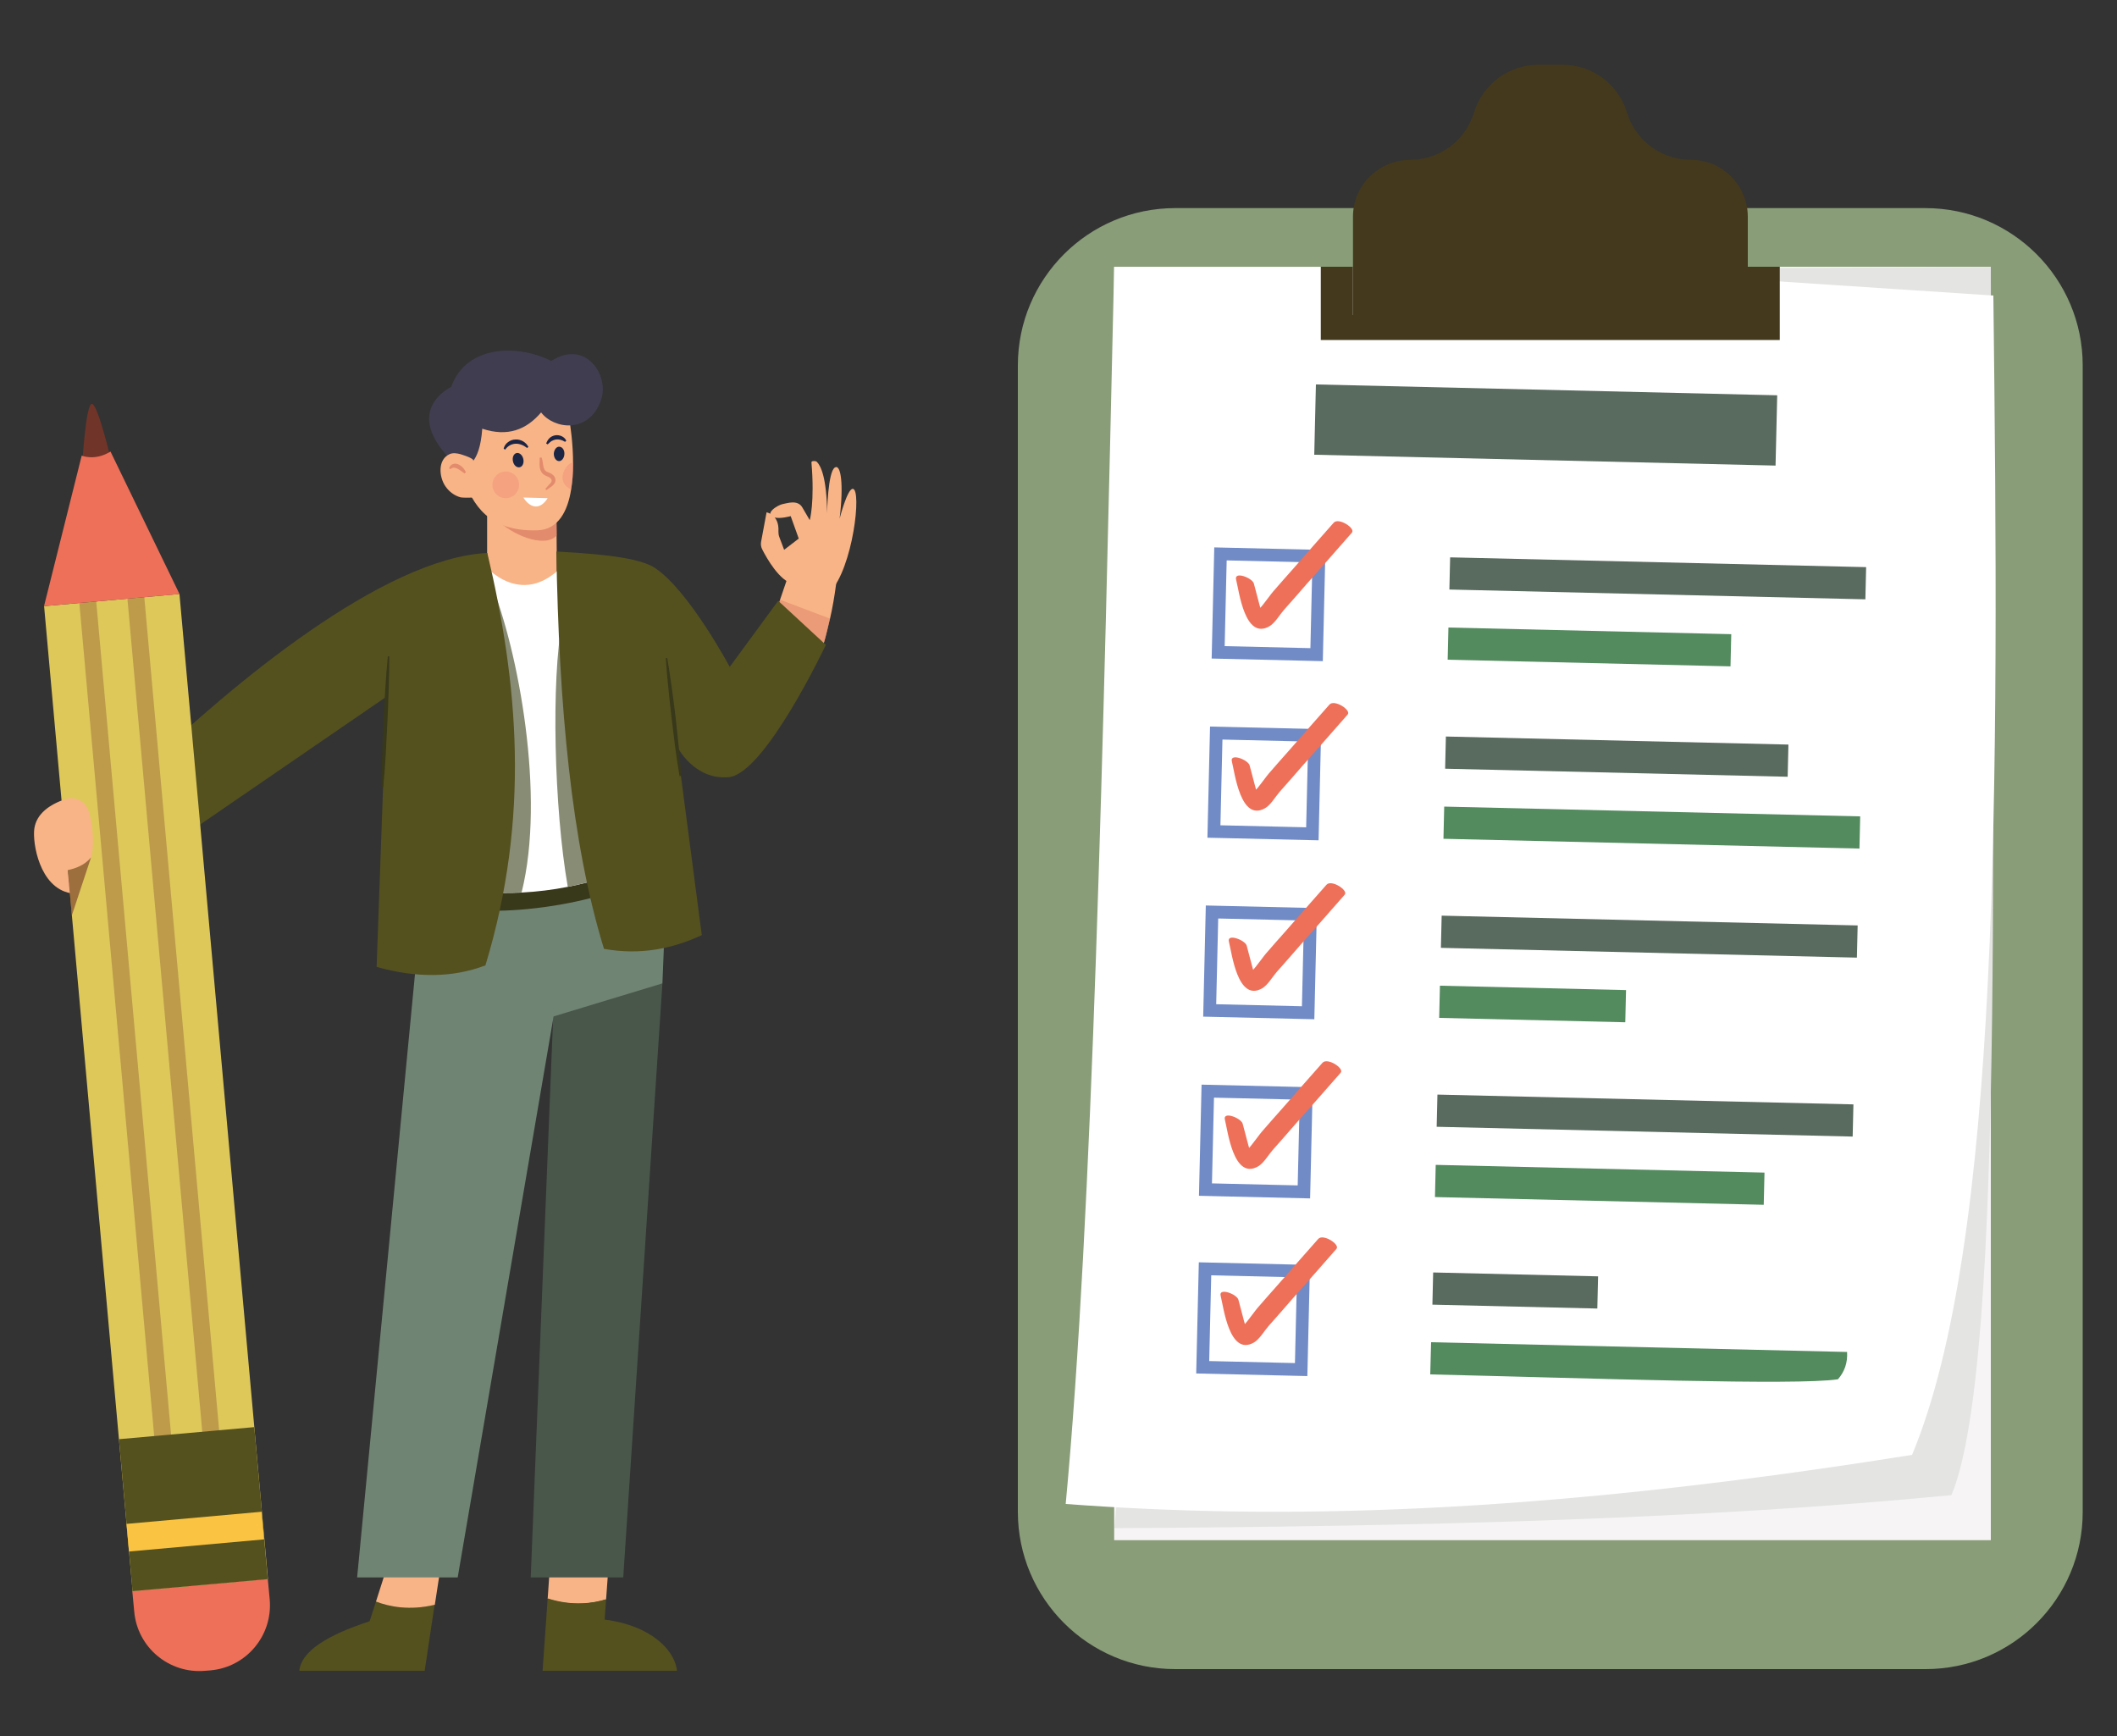 <?xml version="1.0" encoding="utf-8"?>
<!-- Generator: Adobe Illustrator 26.3.1, SVG Export Plug-In . SVG Version: 6.00 Build 0)  -->
<svg version="1.1" id="Слой_1" xmlns="http://www.w3.org/2000/svg" xmlns:xlink="http://www.w3.org/1999/xlink" x="0px" y="0px"
	 viewBox="0 0 1000 820" style="enable-background:new 0 0 1000 820;" xml:space="preserve">
<rect x="0" y="0" width="1000" height="820" fill="#333333" stroke="none"/>
<style type="text/css">
	.st0{fill:#899D79;}
	.st1{fill:#F6F4F5;}
	.st2{fill:#E4E4E3;}
	.st3{fill:#FFFFFF;}
	.st4{fill:#596A5E;}
	.st5{fill:#538A5E;}
	.st6{fill:#FFFFFF;stroke:#718BC6;stroke-width:6;stroke-miterlimit:10;}
	.st7{fill:#EE7059;}
	.st8{fill:#44391C;}
	.st9{fill:#F8B486;}
	.st10{fill:#54511F;}
	.st11{fill:#E38B6D;}
	.st12{fill:#403D50;}
	.st13{fill:#49574B;}
	.st14{fill:#708474;}
	.st15{fill:#38381A;}
	.st16{fill:#888C74;}
	.st17{opacity:0.6;fill:#E38B6D;}
	.st18{fill:#703428;}
	.st19{fill:#DEC85A;}
	.st20{opacity:0.3;fill:none;stroke:#703428;stroke-width:8;stroke-miterlimit:10;}
	.st21{fill:#FBC342;}
	.st22{fill:#1D2545;}
	.st23{opacity:0.4;fill:#F1877A;}
	.st24{opacity:0.6;fill:#703428;}
</style>
<g>
	<path class="st0" d="M909.6,788.4H555.1c-41,0-74.3-33.3-74.3-74.3V172.6c0-41,33.3-74.3,74.3-74.3h354.4c41,0,74.3,33.3,74.3,74.3
		V714C983.9,755.1,950.6,788.4,909.6,788.4z"/>
	<g>
		<rect x="526.3" y="126" class="st1" width="414.1" height="601.5"/>
		<path class="st2" d="M940.4,126.1c0.1,234.6,7.7,517.4-18.6,580.1c-116,11.3-251.9,14.9-395.4,15.6l54.6-593.9L940.4,126.1z"/>
		<path class="st3" d="M903.2,687.2c-180.9,28.9-301.8,30.5-399.8,23.2c12.7-135.3,17.8-359.9,22.9-584.3l218,0.5l197.3,13
			C944.4,372.4,944.7,587.5,903.2,687.2z"/>
	</g>
	
		<rect x="621" y="184.1" transform="matrix(1 2.352837e-02 -2.352837e-02 1 4.924 -17.119)" class="st4" width="217.9" height="33.2"/>
	
		<rect x="684.6" y="265.5" transform="matrix(1 2.352839e-02 -2.352839e-02 1 6.643 -18.343)" class="st4" width="196.5" height="15.2"/>
	
		<rect x="683.8" y="297.9" transform="matrix(1 2.352875e-02 -2.352875e-02 1 7.396 -17.576)" class="st5" width="133.6" height="15.2"/>
	<g>
		
			<rect x="575.8" y="262.1" transform="matrix(1 2.352853e-02 -2.352853e-02 1 6.88 -14.016)" class="st6" width="46.5" height="46.5"/>
		<g>
			<path class="st7" d="M583.9,273.8c1.4,5.5,4.1,28.5,15.6,22.1c2.7-1.5,4.9-5.4,6.9-7.7c3.6-4.1,7.2-8.1,10.7-12.2
				c7.2-8.1,14.3-16.2,21.5-24.4c1.8-2.1-6.3-7.3-8.6-4.7c-6.4,7.2-12.7,14.4-19.1,21.7c-3.2,3.6-6.4,7.2-9.5,10.8
				c-2.2,2.5-7.3,10.6-10.6,11.3c1.8,0.6,3.6,1.1,5.3,1.7c1.3,1-1.1-6.3-1.1-6.5c-0.9-3.4-1.8-6.8-2.7-10.2
				C591.7,273,582.8,269.6,583.9,273.8L583.9,273.8z"/>
		</g>
	</g>
	
		<rect x="682.6" y="349.7" transform="matrix(1 2.352835e-02 -2.352835e-02 1 8.618 -17.865)" class="st4" width="161.8" height="15.2"/>
	
		<rect x="681.8" y="383.2" transform="matrix(1 2.352838e-02 -2.352838e-02 1 9.411 -18.245)" class="st5" width="196.5" height="15.2"/>
	<g>
		
			<rect x="573.8" y="346.7" transform="matrix(1 2.352853e-02 -2.352853e-02 1 8.869 -13.945)" class="st6" width="46.5" height="46.5"/>
		<g>
			<path class="st7" d="M581.9,359.7c1.4,5.5,4.1,28.5,15.6,22.1c2.7-1.5,4.9-5.4,6.9-7.7c3.6-4.1,7.2-8.1,10.7-12.2
				c7.2-8.1,14.3-16.2,21.5-24.4c1.8-2.1-6.3-7.3-8.6-4.7c-6.4,7.2-12.7,14.4-19.1,21.7c-3.2,3.6-6.4,7.2-9.5,10.8
				c-2.2,2.5-7.3,10.6-10.6,11.3c1.8,0.6,3.6,1.1,5.3,1.7c1.3,1-1.1-6.3-1.1-6.5c-0.9-3.4-1.8-6.8-2.7-10.2
				C589.7,358.9,580.8,355.5,581.9,359.7L581.9,359.7z"/>
		</g>
	</g>
	
		<rect x="680.6" y="434.7" transform="matrix(1 2.352863e-02 -2.352863e-02 1 10.621 -18.203)" class="st4" width="196.5" height="15.2"/>
	
		<rect x="679.8" y="466.5" transform="matrix(1 2.352825e-02 -2.352825e-02 1 11.355 -16.898)" class="st5" width="87.9" height="15.2"/>
	<g>
		
			<rect x="571.8" y="431.2" transform="matrix(1 2.352853e-02 -2.352853e-02 1 10.858 -13.875)" class="st6" width="46.5" height="46.5"/>
		<g>
			<path class="st7" d="M580.5,444.8c1.4,5.5,4.1,28.5,15.6,22.1c2.7-1.5,4.9-5.4,6.9-7.7c3.6-4.1,7.2-8.1,10.7-12.2
				c7.2-8.1,14.3-16.2,21.5-24.4c1.8-2.1-6.3-7.3-8.6-4.7c-6.4,7.2-12.7,14.4-19.1,21.7c-3.2,3.6-6.4,7.2-9.5,10.8
				c-2.2,2.5-7.3,10.6-10.6,11.3c1.8,0.6,3.6,1.1,5.3,1.7c1.3,1-1.1-6.3-1.1-6.5c-0.9-3.4-1.8-6.8-2.7-10.2
				C588.3,444.1,579.4,440.7,580.5,444.8L580.5,444.8z"/>
		</g>
	</g>
	
		<rect x="678.6" y="519.2" transform="matrix(1 2.352838e-02 -2.352838e-02 1 12.61 -18.132)" class="st4" width="196.5" height="15.2"/>
	
		<rect x="677.8" y="551.9" transform="matrix(1 2.352849e-02 -2.352849e-02 1 13.372 -17.619)" class="st5" width="155.3" height="15.2"/>
	<g>
		
			<rect x="569.8" y="515.8" transform="matrix(1 2.352853e-02 -2.352853e-02 1 12.848 -13.805)" class="st6" width="46.5" height="46.5"/>
		<g>
			<path class="st7" d="M578.6,528.9c1.4,5.5,4.1,28.5,15.6,22.1c2.7-1.5,4.9-5.4,6.9-7.7c3.6-4.1,7.2-8.1,10.7-12.2
				c7.2-8.1,14.3-16.2,21.5-24.4c1.8-2.1-6.3-7.3-8.6-4.7c-6.4,7.2-12.7,14.4-19.1,21.7c-3.2,3.6-6.4,7.2-9.5,10.8
				c-2.2,2.5-7.3,10.6-10.6,11.3c1.8,0.6,3.6,1.1,5.3,1.7c1.3,1-1.1-6.3-1.1-6.5c-0.9-3.4-1.8-6.8-2.7-10.2
				C586.3,528.1,577.5,524.7,578.6,528.9L578.6,528.9z"/>
		</g>
	</g>
	
		<rect x="676.6" y="601.8" transform="matrix(1 2.352802e-02 -2.352802e-02 1 14.535 -16.668)" class="st4" width="77.9" height="15.2"/>
	<path class="st5" d="M872.5,638.6L676,634l-0.4,15.2c76,1.8,172.8,5.3,192.6,2.3C871.2,648,872.8,643.9,872.5,638.6z"/>
	<g>
		
			<rect x="568.5" y="599.7" transform="matrix(1 2.352850e-02 -2.352850e-02 1 14.822 -13.751)" class="st6" width="46.5" height="46.5"/>
		<g>
			<path class="st7" d="M576.6,612.1c1.4,5.5,4.1,28.5,15.6,22.1c2.7-1.5,4.9-5.4,6.9-7.7c3.6-4.1,7.2-8.1,10.7-12.2
				c7.2-8.1,14.3-16.2,21.5-24.4c1.8-2.1-6.3-7.3-8.6-4.7c-6.4,7.2-12.7,14.4-19.1,21.7c-3.2,3.6-6.4,7.2-9.5,10.8
				c-2.2,2.5-7.3,10.6-10.6,11.3c1.8,0.6,3.6,1.1,5.3,1.7c1.3,1-1.1-6.3-1.1-6.5c-0.9-3.4-1.8-6.8-2.7-10.2
				C584.4,611.3,575.5,608,576.6,612.1L576.6,612.1z"/>
		</g>
	</g>
	<g>
		<g>
			<path class="st8" d="M825.6,102.4v46.4H639.1v-46.4c0-7.4,3-14.1,7.9-19c0.6-0.6,1.2-1.2,1.9-1.7c4.6-3.8,10.6-6.2,17.1-6.2
				c4.9,0,9.5-1.1,13.7-3.1c1.8-0.9,3.5-1.9,5.2-3.1c5.3-3.9,9.4-9.6,11.4-16.2c2.1-6.8,6.3-12.5,11.8-16.5c5.3-3.8,11.7-6,18.5-6
				h11.6c6.8,0,13.2,2.2,18.5,6c5.5,4,9.7,9.7,11.8,16.5c2,6.7,6.1,12.3,11.4,16.2c1.6,1.2,3.3,2.2,5.2,3.1c4.2,2,8.8,3.1,13.7,3.1
				c6.5,0,12.4,2.3,17.1,6.2C821.8,86.7,825.6,94.1,825.6,102.4z"/>
			<polygon class="st8" points="840.7,126 840.7,160.6 623.9,160.6 623.9,126 639.1,126 639.1,148.8 825.6,148.8 825.6,126 			"/>
			<ellipse class="st8" cx="732.3" cy="58.5" rx="16.5" ry="15.7"/>
		</g>
	</g>
	<g>
		<path class="st9" d="M374.9,275.9c-6.6-1.3-12.8-12.3-14.9-16.5c-0.5-1-0.7-2.2-0.5-3.4l2.6-14c0,0,6.1,1,5.6,9.1
			c0,0.8,0.1,1.7,0.4,2.5l2.3,6.1l6.9-5.3l-3.8-10.6c0,0-5,1.4-7.7,0.6c-5.3-1.7,1.7-5.9,3.9-6.3c2.2-0.4,7.1-2.2,9.3,1.6
			c2.2,3.8,3.5,6,3.5,6s2.4-8.4,0.8-27.3c-0.1-0.8,2.1-0.8,2.6-0.2c1.8,1.8,4.6,7.4,4.8,24.2c0,0,0.3-19.6,3.7-21.6
			c2.8-1.7,4.2,7.9,2.2,24.2c0,0,3.6-14.1,6.2-14.1c4.4,0,0.1,37.6-10.9,48.9L374.9,275.9z"/>
		<path class="st9" d="M395.6,270.1c-0.2,1.9-0.4,3.7-0.6,5.4v0c-0.8,6.2-1.8,11.8-2.9,16.6c-0.1,0.2-0.1,0.4-0.2,0.7
			c-3.3,13.7-3.9,20.4-15.4,18.6l-11.7-13.4l-0.1-0.1l-0.9-1l2.4-7l0.3-0.9l1.8-5.1l0.2-0.7l3-8.8l1.2-3.6L395.6,270.1z"/>
	</g>
	<path class="st10" d="M177.6,756.5l-3,9.3c-20.5,6.7-32.4,14.4-33.2,23.4h59.2l4.7-31.3C193.4,761,183.7,758.9,177.6,756.5z"/>
	<path class="st9" d="M185,733.3l-7.4,23.2c6.2,2.4,15.8,4.4,27.8,1.5l3.1-20.2L185,733.3z"/>
	<path class="st9" d="M286.3,755.5l1.7-23.6l-27.8,1.5l-1.5,21.8C270.4,758.9,280.2,757.4,286.3,755.5z"/>
	<path class="st10" d="M319.8,789.3c-0.8-9-11.2-21.3-34.2-24.3l0.7-9.6c-6.1,1.9-15.8,3.4-27.6-0.4l-2.4,34.2H319.8z"/>
	<polygon class="st9" points="263.7,281.9 230.1,282.2 230.1,231.4 262.7,231.4 262.7,234.5 262.9,250.6 263.1,276.4 	"/>
	<path class="st11" d="M262.9,253c-6,6.3-21.8-0.8-28.4-7.8l28.3-8.3L262.9,253z"/>
	<path class="st9" d="M270.7,219.7c0,3.7-0.3,7.7-0.9,11.4c-1.6,10.2-6,19.1-16,19.4c-23.6,0.7-30.4-12.8-34.8-23.9
		c-4.5-11.1,2.8-37.7,2.8-37.7l30.6-3l16.8,13.8C269.1,199.6,270.8,209,270.7,219.7z"/>
	<path class="st12" d="M219.9,220.2c0,0,6.7-0.3,7.9-17.7c12.1,4,20.9,0.4,27.8-7.7c6,7.9,22.6,10.3,28.3-5.8
		c4.1-11.6-7.2-29-23.5-18.5c-16-8.1-40.3-7.5-47.3,12.3c0,0-24.3,11.2,1.4,35.9C215,219.3,219.9,220.2,219.9,220.2z"/>
	<polygon class="st13" points="312.9,464.4 294.4,745.1 250.7,745.1 261.6,472.8 268.3,469.7 	"/>
	<polygon class="st14" points="199.3,426 168.7,745.1 216.2,745.1 261.5,480.1 312.9,464.5 315.2,407.8 200.6,405.2 	"/>
	<path class="st15" d="M206.1,426.7c26,9.3,86.9-1.3,99.5-14.3l-9-18l-100.2,13.3L206.1,426.7z"/>
	<path class="st3" d="M303.3,408.1c-0.8,0.4-1.7,0.7-2.6,1.1c-9.7,3.9-20.8,7.4-32.5,9.7c-7,1.4-14.4,2.3-21.8,2.7
		c-11.3,0.6-22.8-0.2-34.3-2.8l14.6-135.7l1.8-16.5c0,0,19,23.4,40-2.4L303.3,408.1z"/>
	<path class="st16" d="M246.4,421.5c-11.3,0.6-22.8-0.2-34.3-2.8l14.6-135.7l5.2-7.5C244.7,306.8,257.8,375.9,246.4,421.5z"/>
	<path class="st10" d="M230.2,261.2c14.5,61.4,20.4,124.6-0.9,194.8c-15.8,6-33,5.9-51.4,0.7l4.6-127.6L75.1,402.8l-6.5-40.2
		C109.8,323.1,181.1,263.6,230.2,261.2z"/>
	<path class="st16" d="M300.7,409.2c-9.7,3.9-20.8,7.4-32.5,9.7c-6.5-37.1-7.9-98-2.6-125.4L300.7,409.2z"/>
	<path class="st17" d="M392.1,292.2c-0.1,0.2-0.1,0.4-0.2,0.7c-3.3,13.7-3.9,20.4-15.4,18.6l-11.7-13.4l-0.1-0.1l1.5-8l0.3-0.9
		l1.8-5.1l0.2-0.7L392.1,292.2z"/>
	<path class="st10" d="M390.1,304.6c0,0-28.8,61-45.9,62.5c-16.6,1.4-24.4-14.6-24.4-14.6l11.7,89.2c-13.8,6.4-28.8,9.6-46.2,6.5
		c-15.5-50.3-21.3-115.3-22.5-187.7c12.5,0.8,37.4,1.9,46.3,7.6c16,10.3,35.6,46.9,35.6,46.9l22.9-31.2L390.1,304.6z"/>
	<path class="st18" d="M38.9,218.6c0,0,1.7-29.2,4.7-27.8c3,1.4,8.9,26.8,8.9,26.8l-6.4,10.3L38.9,218.6z"/>
	<path class="st7" d="M126.5,745.9l0.9,9.6c1.5,17-11,32-28,33.5l-2.5,0.2c-17,1.5-32-11-33.5-28l-0.9-9.6L126.5,745.9z"/>
	
		<rect x="41.6" y="282.5" transform="matrix(0.996 -8.948319e-02 8.948319e-02 0.996 -45.885 8.664)" class="st19" width="64.2" height="467.2"/>
	
		<rect x="58.9" y="273.3" transform="matrix(0.996 -8.948348e-02 8.948348e-02 0.996 -42.493 8.205)" class="st20" width="22.8" height="409.5"/>
	<polygon class="st10" points="126.5,745.9 62.6,751.6 61,732.9 59.8,719.8 56.2,679.8 120.1,674.1 123.7,714.1 124.8,727.1 	"/>
	
		<rect x="60.2" y="716.9" transform="matrix(0.996 -8.951984e-02 8.951984e-02 0.996 -64.395 11.169)" class="st21" width="64.1" height="13.1"/>
	<path class="st7" d="M20.8,286.3l17.8-71.1c0,0,6.1,2.7,13.6-1.9l32.6,67.3L20.8,286.3z"/>
	<path class="st9" d="M223.5,217.3c-0.3-1-5.1-2.5-6.1-2.8c-1.6-0.4-3.4-0.7-5,0c-5.8,2.6-5,10.9-2,15.2c1.7,2.5,4.2,4.4,7.1,5.2
		c1,0.3,11,0.4,10.5-1.2C228,233.7,223.5,217.3,223.5,217.3z"/>
	<path class="st9" d="M41.9,383.2c-1.5-4.7-6.4-7.3-11.1-5.7c-7.3,2.5-13.6,6.8-14.6,14c-0.9,6.6,2.4,27.7,17.1,30.4l-1.2-10.8
		c0,0,9-2.1,10.8-6C44.3,402.3,44.4,390.9,41.9,383.2z"/>
	<path class="st15" d="M315.2,310.8c0.8,4.6,1.4,9.2,2.1,13.9c0.7,4.6,1.2,9.3,1.8,13.9l1.5,13.9c0.4,4.7,0.9,9.3,1.2,14l-0.8,0.1
		c-0.8-4.6-1.5-9.2-2.1-13.9l-1.7-13.9c-0.5-4.6-1.1-9.3-1.5-13.9c-0.5-4.6-0.9-9.3-1.2-14L315.2,310.8z"/>
	<path class="st15" d="M183.9,310c0,5.2-0.1,10.4-0.3,15.5c-0.1,5.2-0.4,10.3-0.6,15.5l-0.8,15.5c-0.3,5.2-0.7,10.3-1.2,15.5l-0.8,0
		c0-5.2,0.1-10.4,0.3-15.5l0.6-15.5c0.3-5.2,0.5-10.3,0.9-15.5c0.3-5.2,0.7-10.3,1.2-15.5L183.9,310z"/>
	<path class="st22" d="M247.2,216.8c0.4,1.8-0.3,3.6-1.7,3.9s-2.8-0.9-3.2-2.8c-0.4-1.8,0.3-3.6,1.7-3.9S246.8,215,247.2,216.8z"/>
	<path class="st22" d="M266.6,214.5c-0.1,1.9-1.3,3.4-2.6,3.3c-1.4-0.1-2.4-1.6-2.4-3.5c0.1-1.9,1.3-3.4,2.6-3.3
		C265.7,211.1,266.7,212.6,266.6,214.5z"/>
	<path class="st11" d="M255.8,216.1c0.7,1.6,0.6,3.4,1,4.7c0.2,0.7,0.5,1.3,0.9,1.6c0.4,0.4,1,0.6,1.8,0.9c0.8,0.3,1.7,0.9,2.3,1.7
		c0.6,0.8,0.8,2.3,0.2,3.2c-0.5,0.9-1.3,1.5-1.9,1.9c-0.7,0.5-1.3,0.9-2,1.4l-0.5-0.6c0.5-0.6,1.1-1.2,1.6-1.8
		c0.6-0.6,1.1-1.1,1.3-1.6c0.4-0.9-0.5-1.9-1.8-2.4c-0.7-0.3-1.6-0.6-2.4-1.4c-0.7-0.8-1.1-1.7-1.3-2.6c-0.3-1.8,0-3.4-0.1-4.9
		L255.8,216.1z"/>
	<path class="st22" d="M237.9,211.9c0.3-1.2,1-2.3,2-3c1-0.8,2.3-1.3,3.5-1.3c2.6-0.2,5.1,1.3,6.2,3.5l-0.6,0.5
		c-1.7-1.3-3.6-2.1-5.5-2c-1.9,0.1-3.6,1-4.9,2.8L237.9,211.9z"/>
	<path class="st22" d="M258,209.5c0.3-0.9,0.8-1.8,1.5-2.5c0.7-0.7,1.7-1.2,2.8-1.4c2.1-0.3,4.4,0.7,5.2,2.6l-0.6,0.5
		c-1.4-0.9-2.9-1.3-4.3-1.1c-0.7,0.1-1.4,0.4-2,0.7c-0.7,0.4-1.2,1-1.9,1.6L258,209.5z"/>
	<path class="st3" d="M247.2,235c3.4,5.3,8,5.9,11.5,0.3L247.2,235z"/>
	<path class="st23" d="M270.8,218.4c0,3.7-0.3,9-1,12.7c-2.4-0.8-4.1-3-4.1-5.6C265.7,222.5,268,218.8,270.8,218.4z"/>
	<circle class="st23" cx="238.9" cy="229" r="6.3"/>
	<path class="st11" d="M219.4,223.6c-1.2-0.8-2.4-1.8-3.5-2.3c-0.6-0.3-1.1-0.4-1.6-0.4c-0.5,0-1,0.3-1.6,0.7l-0.6-0.4
		c0.3-0.8,0.8-1.7,1.9-2c1-0.4,2.1-0.1,2.8,0.3c1.6,0.8,2.6,2.1,3.3,3.6L219.4,223.6z"/>
	<path class="st24" d="M43,405l-9.1,27.5l-1.9-21.5C37.7,409.8,40.8,407.6,43,405z"/>
</g>
</svg>
